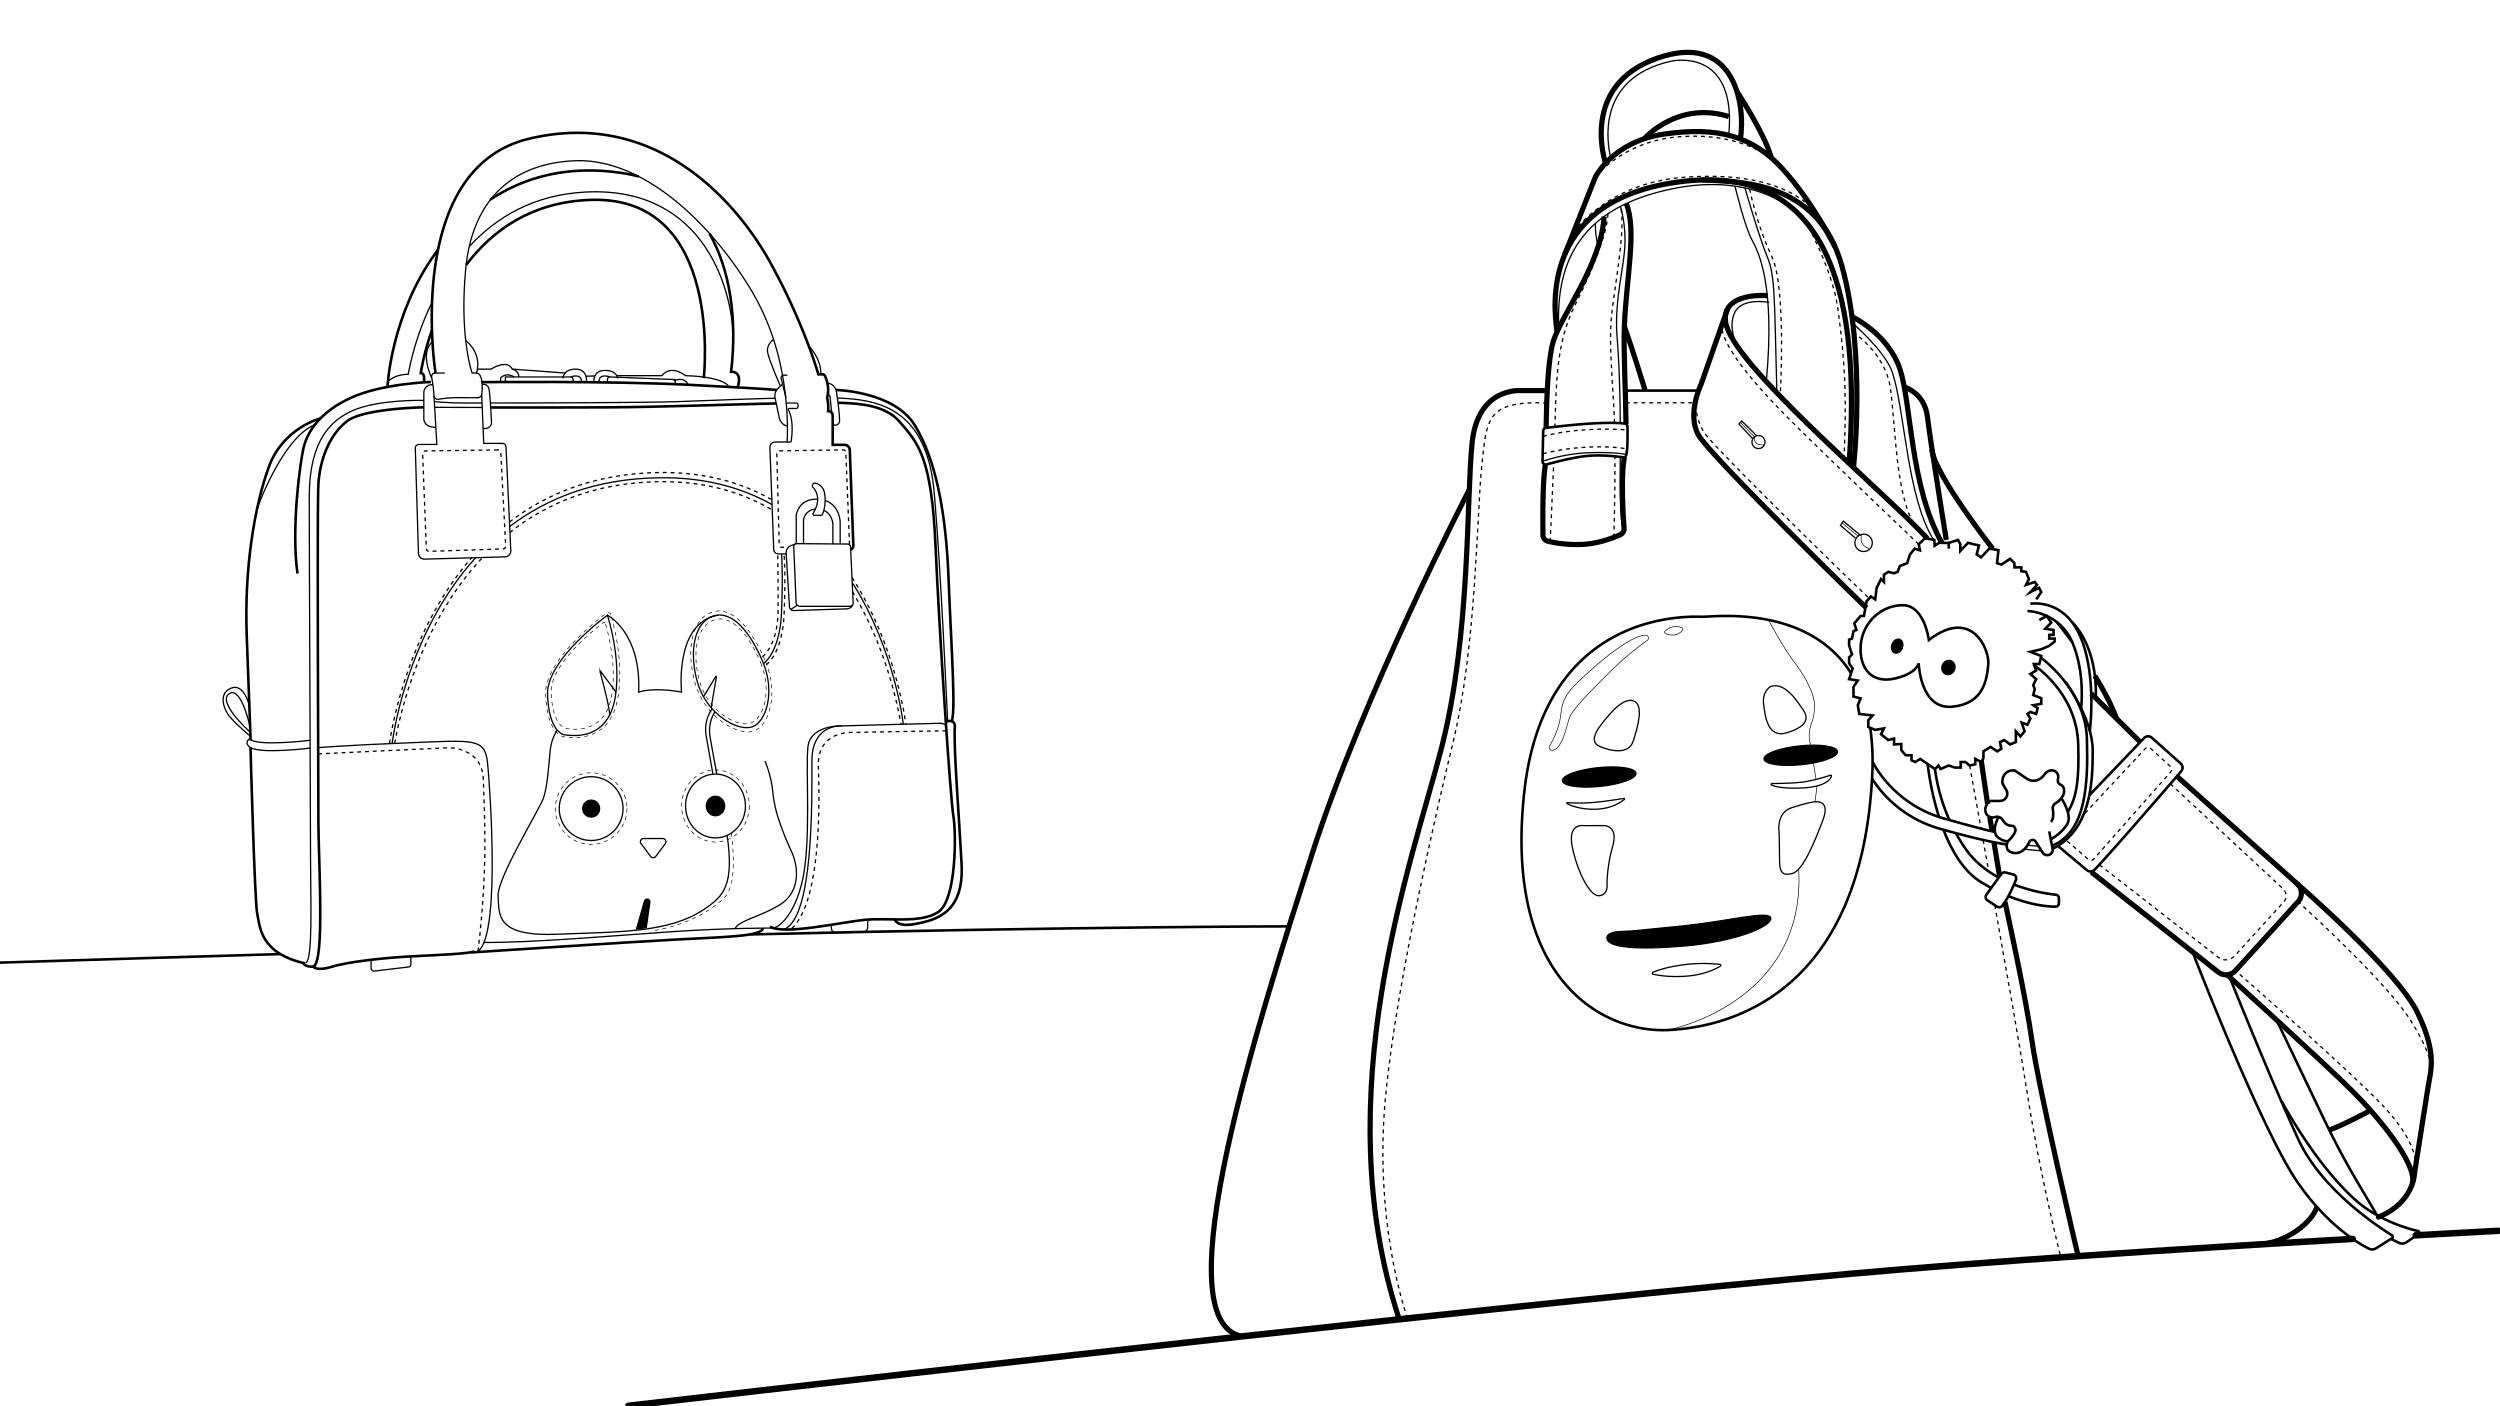 <svg id="Layer_1" data-name="Layer 1" xmlns="http://www.w3.org/2000/svg" viewBox="0 0 1920 1080"><defs><style>.cls-1,.cls-10,.cls-2,.cls-3,.cls-4,.cls-5,.cls-7,.cls-8,.cls-9{fill:none;}.cls-1,.cls-10,.cls-2,.cls-3,.cls-4,.cls-5,.cls-6,.cls-7,.cls-8,.cls-9{stroke:#000;stroke-miterlimit:10;}.cls-1,.cls-5{stroke-linecap:round;}.cls-1{stroke-width:5px;}.cls-2,.cls-5{stroke-width:4px;}.cls-3{stroke-width:2px;}.cls-7{stroke-dasharray:2.96 2.96;}.cls-10,.cls-8{stroke-dasharray:3;}.cls-10,.cls-9{stroke-width:0.5px;}</style></defs><path class="cls-1" d="M1855.3,948.72q31.82-1.77,63.37-3.47"/><path class="cls-1" d="M482.64,1079.63c247.29-28.62,701.77-80.28,939.71-101.48,106.22-9.47,244.67-18.6,384.53-26.67"/><path class="cls-2" d="M1188.29,300h-20s-33.25-3.34-37.71,40.09-1.11,147-23.38,233.86-89.63,267.23-32.57,439.29"/><line class="cls-3" x1="1304.31" y1="299.97" x2="1248.2" y2="299.97"/><path class="cls-2" d="M1128.45,376s-81.53,157.22-121,280.58-116.1,358.89-53.28,369.75"/><path class="cls-2" d="M1187.41,328.66c.31-22.6,1.5-53.75,5.54-66.55,6.68-21.16,36.75-59,39-95.77"/><path class="cls-2" d="M1247.52,351.37c-2.76,13.93-1,44.19-.25,54.34a5.06,5.06,0,0,1-3,5c-5.19,2.34-16,6.56-28,7.35a97.35,97.35,0,0,1-27.36-2.35,5,5,0,0,1-3.9-4.83c-.17-10.71-.42-41,1.9-54.26"/><path class="cls-2" d="M1248.94,156.27c8.36,20.5,0,57.32-1.42,94.46-.76,19.17,1.07,51.21,1.25,75"/><path class="cls-2" d="M1233,125.14s-20-59,39-80.18,69,33.41,64.59,62.36"/><path class="cls-2" d="M1263.11,106.21s25.61-28.95,64.59-16.7"/><path class="cls-4" d="M1237.08,121.37c-2.42-9.64-12.51-61.49,46.57-74.4,0,0,50.73-11.6,44,57.23"/><path class="cls-2" d="M1334.07,70.49s21.49,32.45,26.23,50.68"/><path class="cls-4" d="M1244.34,350.92c-.15,27.27-.32,47.72,2.65,56.78"/><path class="cls-4" d="M1244.49,158.46a96.69,96.69,0,0,1,3,35.72c-2.23,20-7.45,40.14-5.57,64.59,1.81,23.55,2.33,46.05,2.43,66.21"/><path class="cls-2" d="M1263.52,300s-10.43-33.91-16-49.24"/><path class="cls-4" d="M1227.38,189.25a68.43,68.43,0,0,1-2.13-17.34"/><path class="cls-2" d="M1420.12,355.65C1429,233.16,1407.87,127.37,1295.4,139S1193,235.39,1195.84,254.77"/><path class="cls-2" d="M1423.46,359s10-86.86-8.9-154.78-82.6-64.31-108.12-66.12"/><path class="cls-4" d="M1382.26,165.23s-31.8-34.36-99.11-20-88.5,53.25-86,106.8"/><path class="cls-2" d="M1201.85,195.13l23.4-59.19s13.36-27.5,53.45-33.07,66.81,1.11,90.2,26.73,40.3,59.65,40.3,59.65"/><path class="cls-4" d="M1332.46,142.94s7.49,31.2,13,41.22,17.82,35.64,11.14,108"/><path class="cls-2" d="M1422.38,243.18s27.81,13.36,36.72,40.09,7.79,90.2,32.29,133.63"/><path class="cls-4" d="M1423.06,248.52s25.08,21.33,30.47,38.09c9.55,29.72,11,94.85,31.38,127.88"/><path class="cls-2" d="M1462.14,297.13s15.89,4.17,18.12,23,14.47,94.54,14.47,94.54"/><path class="cls-2" d="M1530.37,421.36s-44.54-56.7-46.77-76.24"/><path class="cls-2" d="M1357.35,227.05s-34.75-3.11-32.16,19.82c3.62,31.95,118.49,127.71,155.07,166.69"/><path class="cls-2" d="M1433.49,467s-120.27-116.92-129.18-133.07,2.13-38.81,2.13-38.81l20.22-57.65"/><path class="cls-2" d="M1596,964.7s-30-126.86-35.53-165.84c-4.5-31.49-16.27-86.25-20.63-106.12"/><path class="cls-2" d="M1606.09,669.69l97.6,76.93a9.69,9.69,0,0,0,13.1-1.15l48.16-53a9.69,9.69,0,0,0-.72-13.75l-92.44-82.57"/><path class="cls-5" d="M1764.23,678.76s76.83,66.65,92.42,98.94,10,44.55,7.8,59-10,63.48-10,63.48,0,23.38-27.84,34.52"/><path class="cls-2" d="M1710.38,748.61s75,68.07,96.16,89.23,50,56.49,46.16,71.12"/><path class="cls-2" d="M1820.57,852.79s-21.83,11.77-31.85,15.11"/><path class="cls-3" d="M1748.37,783.31l36.84,77.06q11.52,24.12,25.12,47.16l15.17,25.7"/><path class="cls-3" d="M1184.65,354.3a2.43,2.43,0,0,0,3.07,2.4c6.5-1.8,21.7-5.76,32-6.61,13.36-1.12,27.84,1.28,27.84,1.28,2.76.15,2.48-17.63,2.3-23.75a2.42,2.42,0,0,0-2.12-2.33c-16.59-2-51.59,2.23-60.45,3.37a2.43,2.43,0,0,0-2.11,2.36Z"/><path class="cls-4" d="M1184.58,354.34a125.38,125.38,0,0,1,32.87-6.48c18.93-1.12,31.55,1.05,31.55,1.05"/><path class="cls-3" d="M1580.48,649.64l22.13,18.56a4.39,4.39,0,0,0,6.06-.26c12.2-12.67,55.2-62.5,66.48-75.6a4.26,4.26,0,0,0-.4-6l-22.16-19.76a4.25,4.25,0,0,0-5.91.24l-42.11,44"/><line class="cls-2" x1="1643.76" y1="569.92" x2="1606.09" y2="532.71"/><path class="cls-2" d="M1608.86,519c6.58,10.71,12.7,22.17,16.62,32.91"/><path class="cls-3" d="M1579.31,477.45c2.52,3.11,7,8.77,12.31,16"/><path class="cls-3" d="M1421.63,517.06c-33.05-52.67-104.84-43.37-114-43.37-7,0-121.38-7.79-137,134.75s59,184.85,110.25,182.63,149-31.19,157-196a182.5,182.5,0,0,0-1.53-35.88"/><ellipse class="cls-6" cx="1228.2" cy="596.74" rx="28.4" ry="7.24" transform="translate(-54.1 127.41) rotate(-5.81)"/><ellipse class="cls-6" cx="1382.99" cy="580.04" rx="28.4" ry="7.24" transform="translate(-51.62 143) rotate(-5.81)"/><polyline class="cls-3" points="1496.64 421.36 1496.64 416.99 1503.79 414.67 1505.52 418.01 1505.52 423.16 1511.44 416.9 1519.83 418.92 1518.12 425.81 1521.46 428.04 1527.72 421.36 1534.82 422.47 1533.71 432.49 1537.05 433.61 1543.73 429.15 1547.07 432.49 1547.07 435.74 1552.39 435.74 1552.39 438.7 1555.98 439.17 1558.21 444.74 1555.98 449.19 1562.66 446.97 1564.47 449.19 1559.32 454.76 1566 451.42 1567.68 454.76 1563.78 460.33"/><path class="cls-3" d="M1559.32,463.67s18.93-3.34,32.3,14.48,16.7,52.34,13.36,83.52"/><path class="cls-3" d="M1591.62,478.15s19.23,16.94,18,58"/><path class="cls-3" d="M1557.1,469.24s24.49.53,34.52,24.21,6.68,50.4,6.68,50.4"/><path class="cls-3" d="M1481.37,491.51s-3.34-26.72-20-26.72S1430.15,478.15,1429,496s8.91,29.09,26.17,25.12,18.38-11.76,18.38-11.76,1.11,35.63,25.61,33.41,26.72-21.16,27.84-32.3S1514.78,465.9,1481.37,491.51Z"/><path class="cls-3" d="M1567.12,504.87s34.52,24.5,35.63,62.37c1.07,36.37-.94,71.72-26.78,82.34"/><path class="cls-3" d="M1586.31,523.73s20.9,28.32,20.9,52.62-1.12,61-31.18,75.73"/><path class="cls-3" d="M1561.55,510.44s33.41,21.16,34.52,61.25c.75,27-1,40.33-8,51.95"/><path class="cls-3" d="M1438.2,585.23s15.33,32.12,54.31,43.25c23.51,6.72,34.46,9.38,39.44,10.44"/><path class="cls-3" d="M1437.78,598.09a91.37,91.37,0,0,0,51.39,38.19c39,11.13,52.34,12.25,52.34,12.25"/><path class="cls-3" d="M1480.42,586.76a230.56,230.56,0,0,0,8.72,40.69"/><path class="cls-3" d="M1497.15,629.8a142.19,142.19,0,0,1-11.1-39.18"/><path class="cls-3" d="M1535,673.94c-9.43-5.12-18.53-12.17-25.32-21.86a131,131,0,0,1-7.57-12.2"/><path class="cls-3" d="M1542.47,688.19c17.64,7.21,30.79,8.11,36.14,8.13a2.62,2.62,0,0,0,2.62-2.63v-3.93a2.62,2.62,0,0,0-2.34-2.61,128.4,128.4,0,0,1-32.18-7.82"/><path class="cls-3" d="M1492.57,637.24c6.25,16.22,15.46,32,28.89,40.24q4,2.44,7.81,4.48"/><line class="cls-2" x1="1531.35" y1="646.86" x2="1535.7" y2="673"/><line class="cls-2" x1="1528.1" y1="627.3" x2="1529.96" y2="638.48"/><line class="cls-2" x1="1521.55" y1="583.91" x2="1526.46" y2="617.42"/><polyline class="cls-3" points="1566.2 476.19 1571.88 473.03 1575.33 478.15 1570.77 482.85 1577.14 483.84 1577.14 487.54 1573.85 487.54 1573.8 490.4 1577.96 490.4 1577.96 492.72 1573.8 495.96 1567.68 498.64 1559.32 500.62 1567.68 503.81 1566.2 509.99 1562.01 509.99 1563.78 514.9 1559.32 517.64 1563.78 521.58 1561.55 526.03 1562.66 529.37 1561.52 533.83 1567.68 536.17 1567.68 540.51 1561.55 541.62 1564.89 543.85 1563.78 548.3 1559.32 546.75 1557.1 548.3 1559.32 551.88 1557.1 556.61 1552.64 554.99 1554.87 561.67 1551.65 565.55 1548.19 561.67 1548.19 569.92 1543.73 571.69 1539.28 568.35 1535.94 569.92 1537.05 575.03 1533.89 577.04 1528.74 573.63 1523.28 577.04 1523.28 582.27 1521.55 585.23 1517.01 582.83 1517.01 586.95 1512.67 587.91 1509.46 585.23 1505.76 585.23 1505.87 589.51 1501.32 589.51 1496.64 587.91 1490.28 590.62 1488.74 587.91 1486.05 590.62 1474.69 582.83 1470.98 585.23 1468.01 583.94 1468.01 580.04 1463.58 580.04 1460.21 576.14 1460.21 571.41 1454.64 571.69 1454.64 567.22 1450.19 568.35 1444.62 563.89 1446.85 559.44 1440.15 560.55 1434.86 558.34 1434.86 553.16 1438.2 549.46 1427.92 548.3 1426.81 541.62 1428.95 536.38 1423.46 534.94 1423.46 527.5 1426.81 522.69 1420.12 521.58 1422.88 513.34 1420.12 509.5 1420.12 504.87 1422.35 502.65 1420.12 495.68 1420.12 491.24 1422.35 490.4 1423.46 484.83 1425.69 483.72 1424.11 478.7 1428.95 473.06 1431.51 473.03 1433.49 461.89 1436.83 458.1 1440.15 460.33 1441.28 451.42 1444.62 444.74 1446.85 446.97 1446.85 441.4 1450.19 439.17 1454.64 440.29 1457.41 439.17 1459.1 434.72 1464.67 432.49 1466.89 425.81 1470.49 421.36 1474.52 422.66 1473.58 418.01 1478.44 413.29 1485.54 414.67 1485.83 419.13 1489.17 416.9 1496.64 416.99"/><ellipse class="cls-6" cx="1496.4" cy="512.67" rx="5.57" ry="5.01" transform="translate(481.08 1725.59) rotate(-68.98)"/><ellipse class="cls-6" cx="1457.07" cy="496.25" rx="5.57" ry="4.2" transform="translate(471.17 1678.34) rotate(-68.98)"/><path class="cls-4" d="M1716.79,745.47l1.12,1"/><path class="cls-7" d="M1720.14,748.4c15.81,13.82,83.19,73,108.67,99.46,21.91,22.75,25.8,38.07,26.4,44.18"/><path class="cls-4" d="M1855.3,893.52a10.5,10.5,0,0,1,0,1.49"/><path class="cls-8" d="M1867.17,818.66c-.78-5.38-4-16.25-16.05-35.35-18.89-30-86.17-90.8-86.17-90.8"/><path class="cls-4" d="M1254.2,538.28s-5.57-3.34-16.7,8.91c-9,9.92-18.6,21.67-9.3,25.87s22.66,6.38,26-3.62S1263.11,540.51,1254.2,538.28Z"/><path class="cls-4" d="M1360,527.15s-6.68,3.34-5.57,13.36,3.34,26.73,17.82,22.27,17.5-10.4,12.65-17.45S1371.13,523.81,1360,527.15Z"/><path class="cls-4" d="M1360.59,602.88a.59.59,0,0,1,.25-1.13c4.67,0,16.6-.23,23.65-1.11,7.47-.93,18.08-4.22,21.31-5.25a.58.58,0,0,1,.74.74c-.79,2.39-4.53,8.09-22,9C1369.69,605.84,1363.25,604.12,1360.59,602.88Z"/><path class="cls-4" d="M1203.55,617.22a.43.43,0,0,1,.23-.82,130.6,130.6,0,0,0,20.62-.17c9.49-.88,19.15-2.46,22.76-3.08a.44.44,0,0,1,.35.77c-2.67,2.22-10.09,7.33-22.26,7.57C1213.84,621.72,1206.61,618.8,1203.55,617.22Z"/><path class="cls-4" d="M1231.93,634.05s11.13,0,6.68,15.59a117.52,117.52,0,0,0-4.45,29s1.45,8.49-6,9.26-17.43-20.39-20.77-38.21,9-15.59,9-15.59Z"/><path class="cls-4" d="M1366.39,639.62s-2.82-15.42,9.87-19.4,14.91-4,14.91-4,15.59-4.45,8.91,13.37-15.59,39-23.39,41.2-10-1.11-10-10S1366.39,639.62,1366.39,639.62Z"/><path class="cls-6" d="M1246,715.28c3.77-.08,7.53-.29,11.29-.66,6.85-.67,18.7-1.84,37-3.73,32.29-3.34,65.7-12.25,65.7-5.57s-27.84,17.82-65.7,21.16-59,1.11-60.13-5.57C1233.38,716.28,1241.18,715.39,1246,715.28Z"/><path class="cls-4" d="M1269.52,748.17a.75.75,0,0,1-.13-1.41c3.24-1.41,10.88-4.19,23.79-5.81a114,114,0,0,1,27.74-.29.74.74,0,0,1,.29,1.38c-3.53,2.11-12.55,6.66-26,7.64C1282.13,750.64,1273.24,749.05,1269.52,748.17Z"/><path class="cls-9" d="M1280.93,791.07s106.4-20.19,100.47-123.62"/><line class="cls-9" x1="1393.93" y1="615.74" x2="1395.48" y2="603.59"/><line class="cls-9" x1="1394.71" y1="598.58" x2="1392.77" y2="585.94"/><path class="cls-9" d="M1390.66,572.3a24.23,24.23,0,0,1,0-15.07c2.74-7.81,2.74-8.93,2.74-16.72s-7.8-22.27-15.59-32.3-19.61-32.09-19.61-32.09"/><path class="cls-9" d="M1263.61,487.81a2.21,2.21,0,0,1,1.47,4,241.65,241.65,0,0,0-28.7,24.21c-15.59,15.59-29,29-31.18,35.63-2,5.9-5.66,24.78-13.38,24.58a2.17,2.17,0,0,1-1.74-3.33,69.38,69.38,0,0,0,6.21-13.45c4.46-12.25,0-19.92,12.8-32.79C1220.26,515.43,1249.63,488.6,1263.61,487.81Z"/><path class="cls-9" d="M1278.86,484.56a12.28,12.28,0,0,1,12.76-2.56,1.29,1.29,0,0,1,.58,2c-1.72,2.1-5.8,5.48-13,2.65A1.28,1.28,0,0,1,1278.86,484.56Z"/><path class="cls-8" d="M1532,695.17c9.62,53.87,20.21,114.17,25.07,145.29,10,64.19,25.65,125.16,25.65,125.16"/><path class="cls-8" d="M1523,645.09l4.35,24.19"/><path class="cls-8" d="M1512.67,587.91s3.6,19.69,8.8,48.51"/><path class="cls-8" d="M1185.05,335.09a170.57,170.57,0,0,1,32.2-4.93,214,214,0,0,1,31.53,0"/><path class="cls-8" d="M1185.05,348.45a170.57,170.57,0,0,1,32.2-4.93c19.13-1.23,31.53,1.11,31.53,1.11"/><path class="cls-8" d="M1194.18,328.28c0-1.19.07-2.37.1-3.53.9-35.91,2-63.75,15.38-90.48s24.88-55.66,25.24-70.15"/><path class="cls-8" d="M1190.49,416s1.58-30.42,2.77-60.78"/><path class="cls-8" d="M1239.94,324.75c-.13-4.13-.29-8-.49-11.53-2-33.29-3.31-49.3-2.08-67.46,1.21-17.77,11.89-71.42,7.15-87.31"/><path class="cls-8" d="M1239.45,412.67s.93-31.66.86-62.2"/><path class="cls-8" d="M1473.58,418s-69-65.7-96.89-93.54-52.56-56.18-54.68-73.74"/><path class="cls-8" d="M1302.93,304.85s-3.07,16,7.51,29.52,100.78,102.35,125.27,125.29"/><path class="cls-8" d="M1081,1012.53s-22.82-62.22-18.37-150.19,44.18-254.61,53.45-292.88C1133.93,496,1134.18,394,1138,357.58s3.65-49.76,49.93-48.11"/><line class="cls-8" x1="1248.63" y1="309.33" x2="1301.87" y2="309.33"/><path class="cls-8" d="M1423.06,255s24.49,15.91,28.6,42.13,4.1,92.64,21.92,109.55"/><path class="cls-4" d="M1340.1,144.3s10.76,37.39,17,52.54,5.51,28.75,7.54,104.92"/><path class="cls-8" d="M1343.69,145.14s5.5,27.64,17,51.7,6.45,108,6.45,108"/><path class="cls-8" d="M1386.14,168.86s21,37.78,25.08,66.53c6.68,46.77,6.68,74.61,5,116.86"/><path class="cls-8" d="M1601.31,624.52l46.23-49.59a2.94,2.94,0,0,1,4.13-.17l15.26,13.91a2.94,2.94,0,0,1,.22,4.12L1608,659.71a3,3,0,0,1-4.13.29l-17.3-14.91"/><path class="cls-8" d="M1666.83,602l86.55,80.61a7.29,7.29,0,0,1,.42,10.24l-37.63,41.29a9.28,9.28,0,0,1-12.56,1.08l-91.33-71.11"/><path class="cls-3" d="M1525.59,687.08l11.34-15.79a3.09,3.09,0,0,1,3.29-1.2l5.86,1.46a3.13,3.13,0,0,1,2.13,4.2c-2,5-6.11,14.36-10.4,19.85a3.1,3.1,0,0,1-4.13.65l-7.26-4.74A3.11,3.11,0,0,1,1525.59,687.08Z"/><path class="cls-3" d="M1573.8,638.5l2.6,13.27a4.16,4.16,0,0,1-3,4.81h0a4.16,4.16,0,0,1-4.66-1.77l-5.38-8.45a2.78,2.78,0,0,0-2.13-1.28h0a2.79,2.79,0,0,0-2.73,1.58c-4.43,9.19-10.61,9.54-14.82,7.43-4.45-2.22-1.67-7.93-1.67-7.93s7.24-6.54,5.65-9.87-1.75-1.13-5.65-2.71a8.6,8.6,0,0,1-3.91-3.79,5.11,5.11,0,0,0-6-2.23h0a5.62,5.62,0,0,1-7.07-3.59,7.37,7.37,0,0,1-.33-2.17,8.2,8.2,0,0,1,3.94-6.68h7.37a5.58,5.58,0,0,0,4.8-2.72h0a5.59,5.59,0,0,0,0-5.71l-2.77-4.71s-1.11-4.68,2.23-8a7.58,7.58,0,0,1,7.32-2.07l9,6.09a9.15,9.15,0,0,0,5.83,1.57h0a9.19,9.19,0,0,0,6.17-3l3.2-3.53s4-3.16,7.4,0c1.71,1.59,1.71,3.83,1.28,5.67a3.44,3.44,0,0,0,2,3.9,4.12,4.12,0,0,1,2.4,2.51c1,3,.21,7.78-6.39,11.95a4.31,4.31,0,0,0-1.94,4.3c.48,3.13.76,7.94-1.52,9.81"/><path class="cls-3" d="M1582.71,612.42s9.43,13.51,4.71,20.91A34.41,34.41,0,0,1,1575,644.5"/><path class="cls-3" d="M1534.92,627.45s-7.68,13,1.68,17c0,0,1.56,1.52,5.46,1.66"/><path class="cls-3" d="M1752.36,845.84c8.53,15.51,29.91,51.6,56.33,75.52,16.6,15,39.67,22.29,48.22,24a1.29,1.29,0,0,1,.49,2.33l-9.2,6.37a5.7,5.7,0,0,1-5.64.48l-6.33-3"/><path class="cls-3" d="M1684,731.4s52.42,135.64,80.24,176.16c22.64,33,46.76,47.22,55,51.39a5.66,5.66,0,0,0,5.56-.26L1837,951a1.37,1.37,0,0,0,0-2.34c-9.73-6-54-34.58-72.08-74-19.52-42.48-45.32-106.19-52.59-124.26"/><path class="cls-2" d="M1733,955.88c22.86-.63,43.43-17.82,46.27-29.08"/><path class="cls-8" d="M1208.33,178.72s24.82-37.6,83.73-42.44c81.29-6.68,102.12,26.93,102.12,26.93"/><path class="cls-8" d="M1225.25,135.94s21.16-27.39,63.47-30.84c54.57-4.46,77.56,21.72,77.56,21.72"/><path class="cls-4" d="M1358.59,232.22s-20.25-3.95-26.13,7.4,1.57,26,1.57,26"/><circle class="cls-4" cx="1350.52" cy="339.51" r="5.01"/><polyline class="cls-4" points="1349.18 334.68 1337.72 323.36 1335.49 325.59 1346.16 337.05"/><path class="cls-9" d="M1355.12,341.51s-8.49,1.89-7.71-5.93l-10.76-11.15"/><polyline class="cls-4" points="1425.02 413.29 1413.44 403.54 1415.67 400.2 1428.95 411.23"/><circle class="cls-4" cx="1431.26" cy="416.9" r="6.68"/><line class="cls-9" x1="1414.74" y1="401.59" x2="1427" y2="411.75"/><path class="cls-9" d="M1429.74,410.4s-2.93,8.55,6,10.87"/><path class="cls-4" d="M1554.87,652.08s2.66.63,13,1.32"/><path class="cls-4" d="M1557.07,649.09c1.64.21,4.34.5,8.6.82"/><path class="cls-3" d="M215.32,732.72c-68.55,2-140.65,4.24-215.88,6.58"/><path class="cls-3" d="M991.18,711.45s-154.7.07-414.83,6.18"/><path class="cls-3" d="M369.5,293.5s100-1,159,2,68,4,68,4"/><path class="cls-3" d="M642.15,299.5s44.35,1,60.35,27,24,66,26,118,6,106,2,110"/><path class="cls-3" d="M330.84,293.34S293.5,294.5,269.5,305.5s-33,26-36,37-10,64-5,98"/><path class="cls-3" d="M246.05,321.37S217.5,328.5,206.5,358.5s-19,78-17,130,3,80,3,80"/><path class="cls-4" d="M325.5,307.5s-35-1-55,8c-14.73,6.63-33,21-33,66s1,250,1,279,2,79-4,79"/><path class="cls-3" d="M325.5,312.83s-46,.67-59,10.67-21,29-22,49,0,218,0,254c0,33.06,4.34,100.07-2,113.69a3.85,3.85,0,0,1-3.86,2.21c-2.09-.21-5.21-.85-5.56-2.85"/><path class="cls-4" d="M643.09,305.69c4.75.17,8.94.44,12.41.81,28,3,57,15,62,72s10.31,176,10.31,176"/><path class="cls-4" d="M376.64,309.49c38.5,0,116.86-.21,142.64-1,17.86-.54,47.79-1.94,76-2.66"/><path class="cls-4" d="M333.5,308.5s12,1,22,1h14.72"/><path class="cls-3" d="M643.6,309.34c18.87.32,36.77,2.67,46.9,14.16,15,17,25,28,28,96s11.42,193.59,13.71,207.3,2.29,64.7-11.71,73.7-38,4-57,6-62.3,11.89-72.15,5"/><path class="cls-3" d="M376.87,312.94c28.67.05,65.71.06,92.2-.11,39.79-.27,93.55-2.26,127.09-3"/><path class="cls-4" d="M333.5,312.83s15.37.06,36.86.1"/><path class="cls-4" d="M191.53,542s-4-17.51-14-13.51-6,16-1,22,15.9,15.14,15.9,15.14"/><path class="cls-3" d="M192.4,574.22s3.1,116.28,5.1,127.28,3,18,11,26,21.24,11.51,25.62,12.25"/><path class="cls-3" d="M544.89,179.35c15.73,27.73,21.39,65.25,16.61,106.15,0,0,9.07-.93,5,12"/><path class="cls-3" d="M376.33,153.46c28.67-19,63.36-26.82,103.67-20.21a97.07,97.07,0,0,1,10.55,2.33"/><path class="cls-3" d="M297.61,296.42s2.89-55.15,36.89-102c.63-.87,1.27-1.74,1.91-2.6"/><path class="cls-3" d="M334.5,286.65s-25-157.15,72-180.15,159,48,185,95,37,86,37,86h3.26a2,2,0,0,1,1.81,1.18c1.22,2.69,3.76,9.62,1.64,16.72a36,36,0,0,1,.81,10.38s3.48-.28,3.48,3.72v22.12h9a4.15,4.15,0,0,1,4.14,4l2.72,73.18a3.58,3.58,0,0,1-2,3.37"/><path class="cls-4" d="M341.5,286.5h-7.32a2.73,2.73,0,0,0-2.69,3.23,102.38,102.38,0,0,1,1.79,14.07,3,3,0,0,0,3.52,2.83,91.93,91.93,0,0,1,16.78-1.23c7.24.05,11.25.05,13.44,0a3,3,0,0,0,2.92-2.55c.49-3.48,1-9.84-1.17-14.32a3.61,3.61,0,0,0-3.25-2.07h-2.93s-9.8-27-4.95-79.5,34.86-81.5,83.86-83.5,100,42,134,97a186.71,186.71,0,0,1,17,35.59c15.05,42.16,12,83.41,12,83.41h-9.08a4.14,4.14,0,0,0-4.13,4.29l2.93,78.2a3.59,3.59,0,0,0,3.58,3.44h6"/><path class="cls-4" d="M604.76,288.16h-2.9a2,2,0,0,0-1.92,2.47l3.7,14.77"/><path class="cls-4" d="M594.1,260.67s-5.6,3.83-4.6,9.83,9.82,25.92,9.82,25.92"/><path class="cls-4" d="M621.13,265.77s9.34,8.73,9.35,21.73"/><path class="cls-4" d="M244.36,574.22s18.14-1.72,69.14-3.72,59-4,61,16,11,147-11,145"/><path class="cls-4" d="M726.55,557.23s-1-1.73-5-1.73-75,2-75,2-23-2-23,27S625,706.17,601.76,713.84"/><path class="cls-4" d="M646.5,557.5s-24-1-26,16,3,76-5,106-21.25,33.28-21.25,33.28-33.75-.28-77.75,2.72-107.6,8.63-145.3,8.31"/><path class="cls-3" d="M687.18,706.11s1.32,6.39,16.32,3.39,37-8,35-46-6.32-90-5.16-106c0,0-.12-6-7-3"/><path class="cls-4" d="M331.61,290.37s-9.72-19.18.58-28"/><path class="cls-4" d="M357.71,261.73s12.77,8.77,8.28,24.77"/><path class="cls-4" d="M360.42,189.33c20.34-22.1,49-39.74,89.08-41.83,93.92-4.9,114.2,79.69,113.6,114.85"/><path class="cls-4" d="M297.61,293.34s4.89-5.84,15.89-5.84a219.69,219.69,0,0,1,18.31-55.3"/><path class="cls-3" d="M358,203.49c19.77-26.2,50.18-48.76,96.49-50,102-2.71,86,136.87,86,136.87"/><path class="cls-3" d="M325.5,293.63s1.32-7.13-2.34-7.13a190.45,190.45,0,0,1,8.6-32.86"/><path class="cls-4" d="M366.65,283.49h10.41s12.35-8,16.4,0c0,0,5,1,5,6"/><path class="cls-4" d="M384.45,293.34v-3s3.77-4.87,10.41-.87"/><path class="cls-4" d="M332.42,295.21l-1.72.3a6.29,6.29,0,0,0-5.2,6.19v19.75a6.32,6.32,0,0,0,4.92,6.14,27.91,27.91,0,0,0,4.08.6"/><path class="cls-4" d="M333.28,303.79l2.22,37.54H321.72a2.76,2.76,0,0,0-2.76,2.84L321.37,425a4.54,4.54,0,0,0,4.67,4.41l61.83-1.74a4.56,4.56,0,0,0,4.42-4.76l-3.67-79.74a2.76,2.76,0,0,0-2.75-2.63H371.5l-1.56-37.63"/><path class="cls-4" d="M370.3,295.21s4.2-.71,5.2,3.29,2,26,2,26,.05,5.15-6.47,4.57"/><path class="cls-4" d="M559.9,297.16s-2.4-7.66-33.4-8.66c0,0-10.59-9-18.3,0H473.5"/><path class="cls-4" d="M517.5,292.5s8-4,11,3"/><line class="cls-4" x1="393.46" y1="283.49" x2="434.07" y2="286.5"/><path class="cls-4" d="M655,448.17c32.46,51.33,38.73,108,38.73,108"/><path class="cls-4" d="M391.43,404.33c28.59-21.66,66-36.72,114.86-37.41,34.89-.5,63.38,7.56,86.64,20.59"/><path class="cls-4" d="M301.18,571s9.55-82.55,64.1-142.65"/><path class="cls-8" d="M654.33,443.56c34.29,53,41.36,112.64,41.36,112.64"/><path class="cls-8" d="M391.27,400.89c28.78-22,66.27-37.28,115-38,34.77-.49,63.29,7.68,86.64,20.92"/><path class="cls-8" d="M299.18,571s10.06-81.64,63-142.65"/><path class="cls-8" d="M654.54,454.28c25.13,41.11,34.56,85.24,37.41,102"/><path class="cls-8" d="M391.43,409c28.55-22.58,65.95-38.36,114.8-39.06,35-.5,63.57,8,86.86,21.74"/><path class="cls-8" d="M303.11,570.92c3.89-22.12,19.41-91.48,67.3-142.57"/><path class="cls-4" d="M601,295l-3.41,3.2a8,8,0,0,0-2.34,7.46l3.28,15.43a8,8,0,0,0,5.21,5.87l1,.34"/><path class="cls-4" d="M604.5,339.5h2.29a.83.83,0,0,0,.82-.71c2.09-14.05-.66-21.24-2.09-23.87a.82.82,0,0,1,.72-1.21h5.13a1.53,1.53,0,0,0,1.54-1.53v-1.13a1.53,1.53,0,0,0-1.54-1.53h-7.54"/><path class="cls-4" d="M635.41,294.21s6.09.29,7.09,7.29c.81,5.66,2.27,15.89,2.27,21.72a3.28,3.28,0,0,1-3.28,3.28h-2"/><path class="cls-4" d="M635.73,303.17h0a1.75,1.75,0,0,1,1.74,1.58l1.23,12.12"/><path class="cls-4" d="M666.38,706.25v6a3.63,3.63,0,0,1-3.54,3.63l-20.63.48a3.63,3.63,0,0,1-3.71-3.62v-2.57"/><path class="cls-3" d="M240.42,742.13s2.24,4.21,14.66.29,41.42-6.92,60.42-7.92,46-2,49-4"/><path class="cls-4" d="M285,737.11v6.55a2.16,2.16,0,0,0,2.41,2.14l26.24-3.15a2.15,2.15,0,0,0,1.89-2.15l0-6"/><path class="cls-3" d="M361.5,731.5s121-8,159-10,64.76-2.4,65.38-8.7"/><path class="cls-4" d="M238.17,574.5a250.81,250.81,0,0,1-29.67,2c-15,0-17-3-17-3s-4-3,0-6c0,0,2,3,17,3a250.81,250.81,0,0,0,29.67-2"/><path class="cls-4" d="M192.14,558.56s-6.6-31-15.64-26.06c-11,6,15.64,29.83,15.64,29.83"/><path class="cls-8" d="M382.44,345.53l-55.75.79a2.13,2.13,0,0,0-2.1,2.22l2.83,72.83a2.14,2.14,0,0,0,2.21,2.06l56.69-1.86a2.14,2.14,0,0,0,2.07-2.25l-3.78-71.76A2.14,2.14,0,0,0,382.44,345.53Z"/><path class="cls-8" d="M652.21,418.25a2.19,2.19,0,0,0,.18-1l-2.78-69.76a2.14,2.14,0,0,0-2.17-2l-48.75.79a2.13,2.13,0,0,0-2.1,2.22l1.83,69.83a2.14,2.14,0,0,0,2.21,2.06l4.75-.08"/><path class="cls-8" d="M726.82,561.23,653.5,562.5s-26-1-25,26,2.38,105.67-21.31,125.34"/><path class="cls-8" d="M244.36,579l99.77-4.73s26.37-.72,27.07,24.52c.78,27.84,3.75,65.56-4.05,131.76"/><path class="cls-4" d="M466.5,472.5s-47,34-46,61,11,31,14,31,32.16,6,38-29C477.5,505.5,466.5,472.5,466.5,472.5Z"/><path class="cls-4" d="M428,560.71s-4.47,5.79-5.47,15.79-2,27-5,36-36,62-35,76-2.06,30.94,45.47,29,85.53-1,112.53-19c15.35-10.24,23.41-18.55,17.9-56.91"/><path class="cls-4" d="M546.85,544.37a28.16,28.16,0,0,0-4.53,20.53c2.18,12.6,5.18,29.52,5.18,29.52"/><path class="cls-4" d="M549.05,546.6a28.11,28.11,0,0,0-3.73,19.3c2.18,12.6,5.18,28.52,5.18,28.52"/><path class="cls-4" d="M466.5,472.5s26,13,24,59c0,0,10.83-4,32.92,0,0,0-5.56-53,27.76-59"/><path class="cls-4" d="M587.5,584.5a84.39,84.39,0,0,1,5.86,22.41,97,97,0,0,0,4.22,20.89,210.69,210.69,0,0,0,9.61,24.69c7.31,15,6.31,33-7.69,42s-32,12.4-35,18.7"/><path class="cls-4" d="M586.5,509.5s12.42-8.18,13.71-39.09,0-45,0-45"/><path class="cls-8" d="M588.5,510.5s12.42-8.18,13.71-39.09,0-45,0-45"/><path class="cls-8" d="M585.5,504.5s11.67-8.81,12-34c.22-16.28,0-36-.2-45.07"/><path class="cls-4" d="M586,508.69c9.5,22.81,2.5,45.81-8.33,49.54-11,3.79-34.81-9.59-41.86-33.67S533.18,477.4,548.14,473,576.91,486.86,586,508.69Z"/><ellipse class="cls-4" cx="549.5" cy="619" rx="23" ry="24.5"/><circle class="cls-4" cx="454" cy="621" r="24.5"/><ellipse class="cls-6" cx="549.5" cy="619" rx="7.04" ry="7.5"/><circle class="cls-6" cx="454" cy="621" r="6.5"/><path class="cls-10" d="M584.28,509.21c8.84,21.24,2.32,42.65-7.76,46.12-10.25,3.53-32.41-8.93-39-31.35s-2.45-43.91,11.49-48S575.81,488.88,584.28,509.21Z"/><path class="cls-10" d="M464.83,478.52a.86.86,0,0,0-1.34-.44c-6.31,4.75-41,31.9-40.19,53.86.9,24.16,9.84,27.74,12.53,27.74s28.78,5.4,34-25.95C473.78,510,466.57,484.23,464.83,478.52Z"/><path class="cls-4" d="M468.16,549.25c.57-3.68-5.6-27.09-7.26-33.26a.29.29,0,0,1,.52-.24l11.65,15.75"/><path class="cls-10" d="M469.14,472.06a2.24,2.24,0,0,0-3.5-1.16c-10.22,7.77-47.5,37.83-46.58,62.4C420.13,561.76,430.81,566,434,566s34.36,6.35,40.6-30.57C479,509.38,471.82,481.21,469.14,472.06Z"/><ellipse class="cls-10" cx="549.5" cy="619" rx="26" ry="27.7"/><circle class="cls-10" cx="454" cy="621" r="27.5"/><path class="cls-4" d="M624.36,374.29c2.09,2.18,6.82,8.84.15,19.88a1,1,0,0,0,.89,1.58h5.2a1,1,0,0,0,.93-.57c.79-1.61,2.78-6.59,2-14.68-.72-7.23-5.11-9-7.49-9.43a1.82,1.82,0,0,0-2,1.15l0,.12A1.85,1.85,0,0,0,624.36,374.29Z"/><path class="cls-4" d="M633.69,384.34c11,3.67,11.56,16.08,11.56,16.08V417.5"/><path class="cls-4" d="M611.5,417.5V395.75s1.46-13,16.44-12.4"/><path class="cls-4" d="M632.71,392c6.58,2.75,6.94,10.45,6.94,10.45v15.41"/><path class="cls-4" d="M617.1,417.83V399.3a9.66,9.66,0,0,1,9-8.25"/><path class="cls-4" d="M612,417.52l38.88.29a2.37,2.37,0,0,1,2.35,2.26l2,43a2.45,2.45,0,0,1-2.45,2.58H614.5a3.12,3.12,0,0,1-3.12-3L609.6,420A2.37,2.37,0,0,1,612,417.52Z"/><path class="cls-4" d="M611.5,417.5,607.6,419a5.92,5.92,0,0,0-3.83,5.91l2.54,41.06a3.14,3.14,0,0,0,3.22,2.93l40.71-1.29a5.48,5.48,0,0,0,4.72-3"/><line class="cls-4" x1="612.5" y1="464.68" x2="607.5" y2="467.95"/><path class="cls-4" d="M494.35,644h14.57a2.48,2.48,0,0,1,2,4l-7.28,9.7a2.49,2.49,0,0,1-4,0l-7.29-9.7A2.48,2.48,0,0,1,494.35,644Z"/><path class="cls-6" d="M488.82,713.55,495,691.9a2.14,2.14,0,0,1,2-1.4h0a2.12,2.12,0,0,1,2.1,2.41l-2.77,19.52Z"/><path class="cls-4" d="M540.28,535.13l9.43-15.57a.29.29,0,0,1,.53.2l-4.07,23.74"/><path class="cls-10" d="M588,508.23c10.21,24.5,2.65,49.21-9,53.23-11.85,4.07-37.47-10.28-45-36.15s-2.8-50.66,13.32-55.38S578.19,484.78,588,508.23Z"/><path class="cls-10" d="M561.58,639.85s6,37.89-5,49.27-31,21.48-53.5,25.43"/><path class="cls-4" d="M450.46,293.34s1.13-9.86-8.42-9.85-9.73,7.14-9.73,7.14"/><path class="cls-4" d="M388.14,293.38V289.5h50.08a1.9,1.9,0,0,1,1.9,1.9v2.23"/><path class="cls-4" d="M438.22,289.5s8.45-3.32,8.37,3.84"/><path class="cls-4" d="M456.18,293.34s-1.12-8.86,8.42-8.85,9.74,6.14,9.74,6.14"/><path class="cls-4" d="M518.5,295.38V291.5l-50.08-2a1.9,1.9,0,0,0-1.9,1.9v2.23"/><path class="cls-4" d="M468.42,289.5s-8.45-3.32-8.36,3.84"/><line class="cls-4" x1="449.99" y1="288.92" x2="456.89" y2="288.73"/><path class="cls-4" d="M197.38,391s19-54.41,44.56-64.95"/></svg>